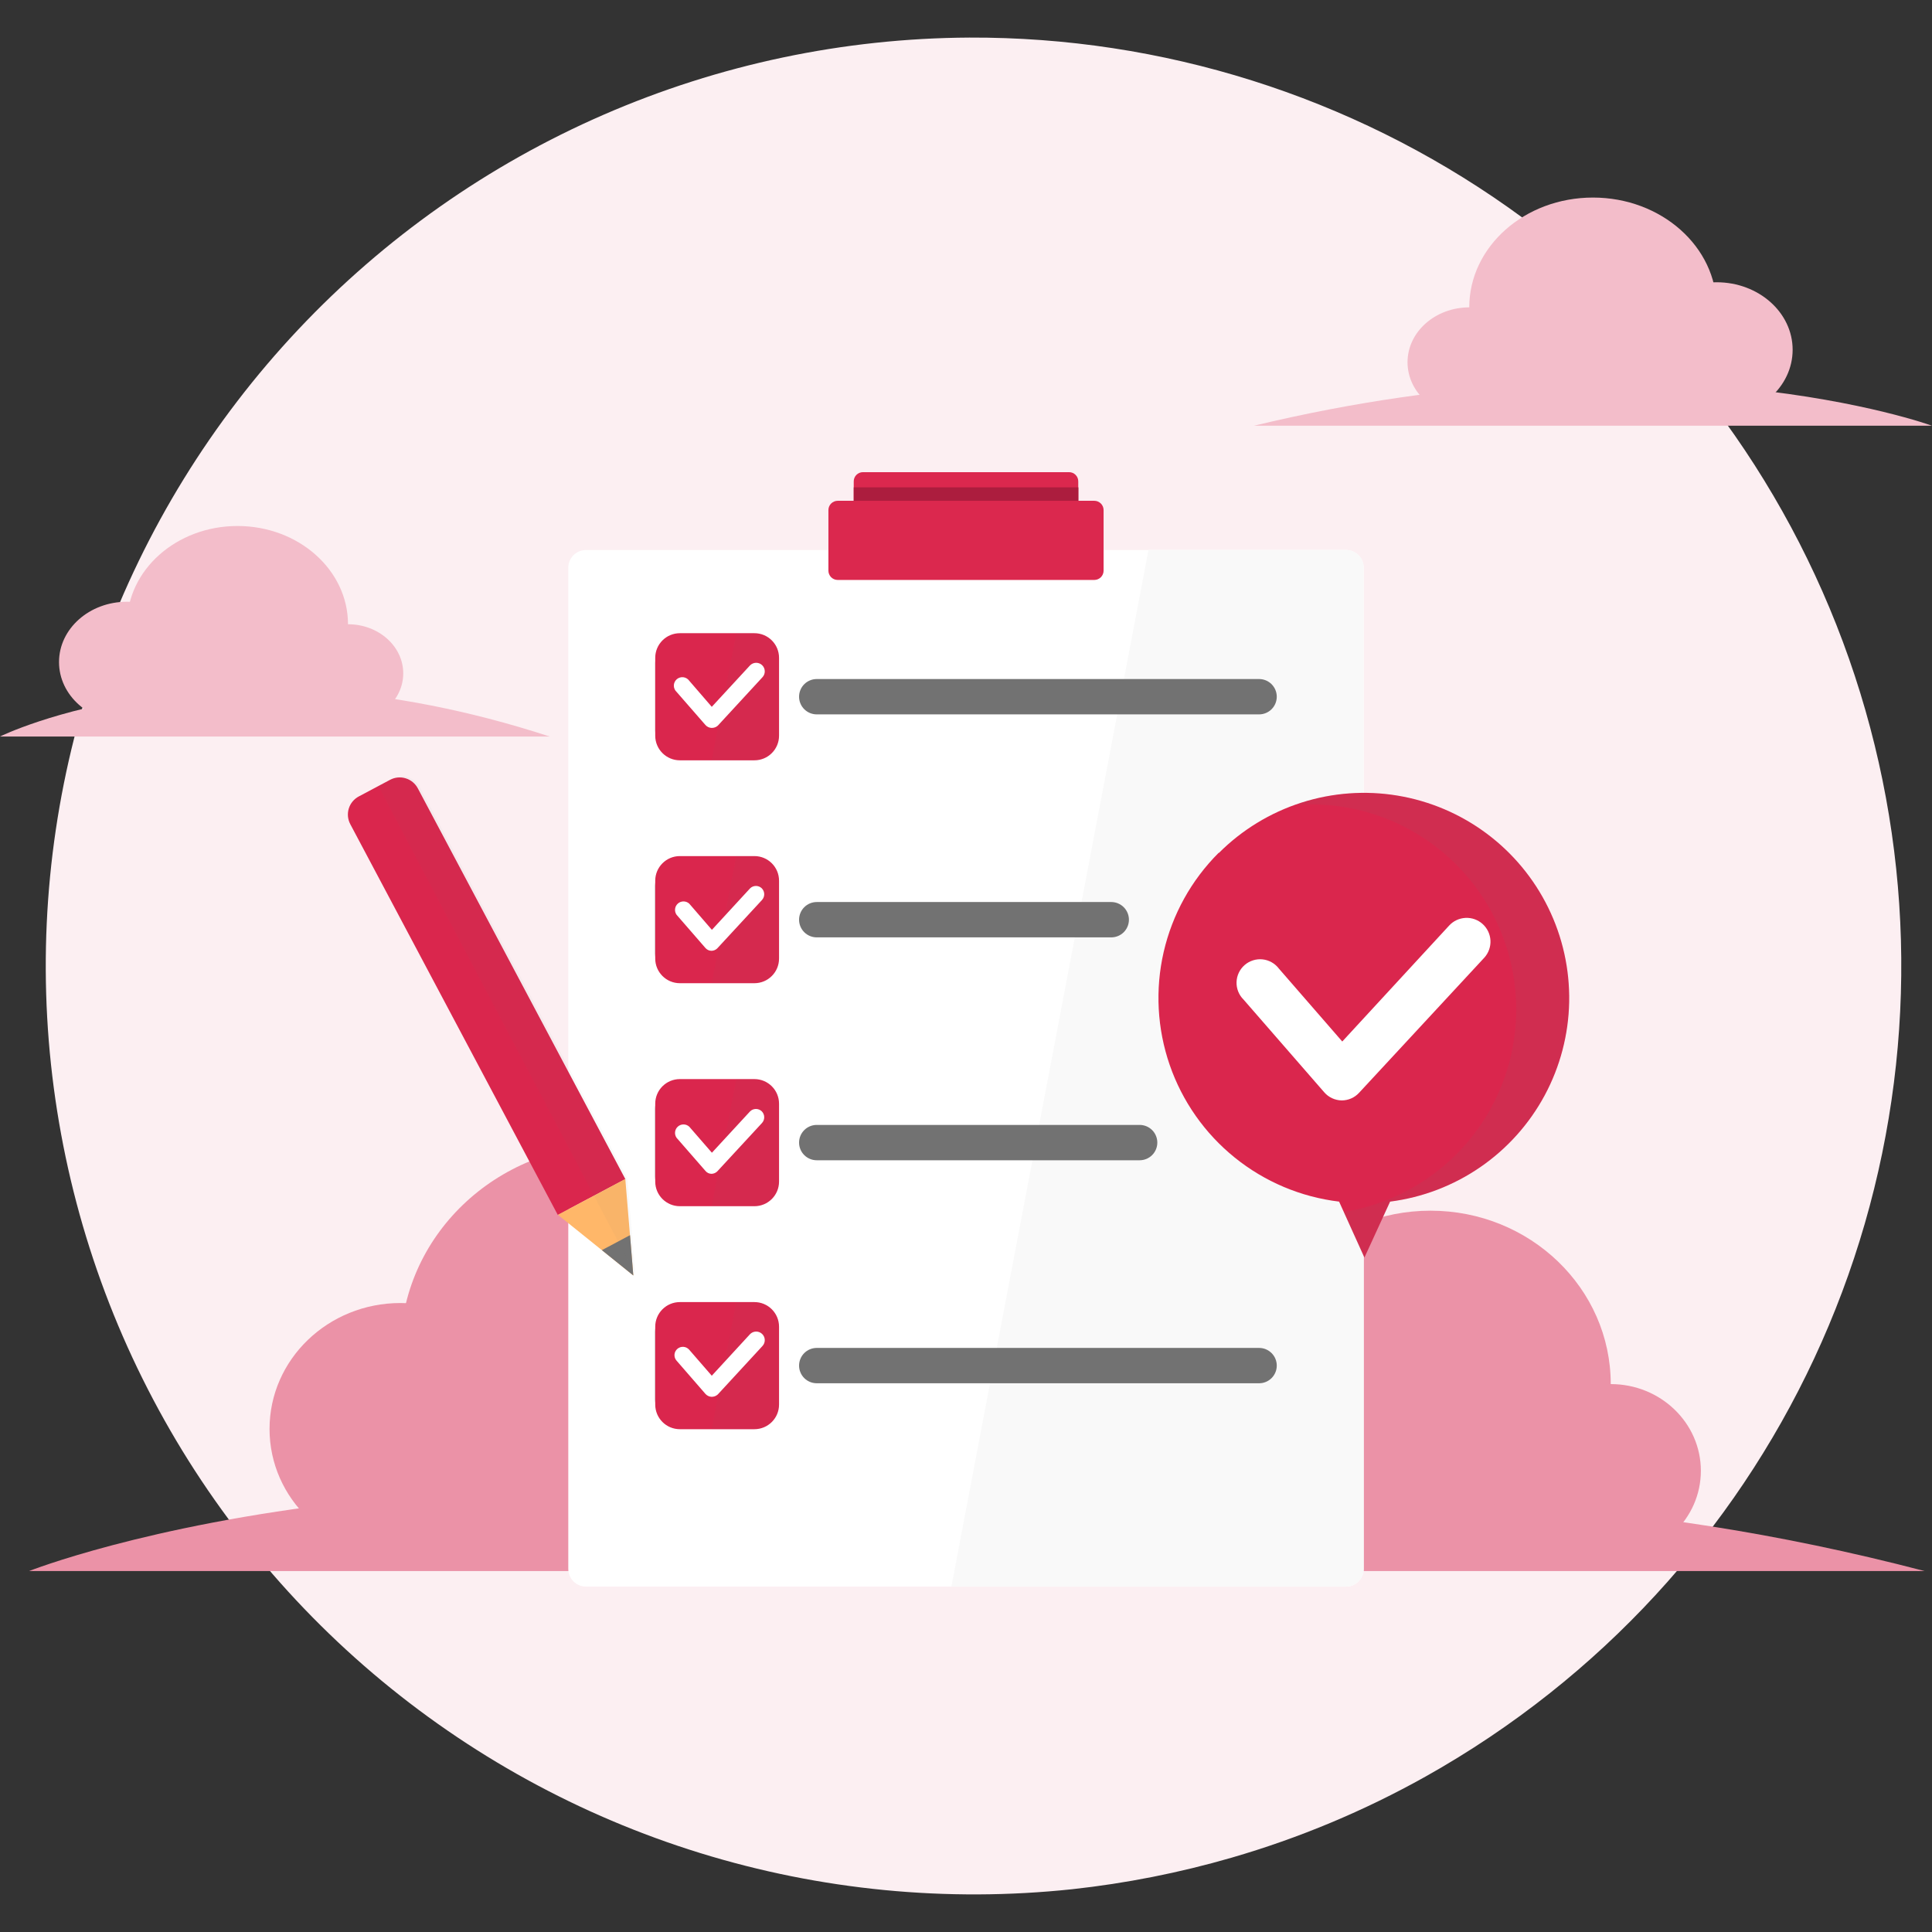 <svg width="164" height="164" viewBox="0 0 164 164" fill="none" xmlns="http://www.w3.org/2000/svg">
<rect x="0" y="0" width="164" height="164" fill="#333333" stroke="none"/>
<g clip-path="url(#clip0_12384_3001)">
<path d="M82.28 3.19C71.598 3.246 61.039 5.473 51.244 9.736C41.449 13.999 32.623 20.209 25.303 27.988C17.982 35.767 12.319 44.953 8.658 54.989C4.996 65.024 3.414 75.699 4.005 86.365C4.597 97.03 7.351 107.465 12.1 117.033C16.848 126.602 23.493 135.105 31.629 142.027C39.766 148.949 49.224 154.144 59.431 157.297C69.637 160.45 80.378 161.496 91 160.37C95.586 159.871 100.12 158.974 104.55 157.69C110.278 156.03 115.797 153.722 121 150.81C124.707 148.733 128.242 146.362 131.57 143.72C144.404 133.538 153.745 119.609 158.294 103.871C162.843 88.132 162.374 71.368 156.952 55.909C151.53 40.45 141.424 27.065 128.041 17.616C114.658 8.168 98.663 3.125 82.28 3.19Z" fill="#FCEFF2"/>
<path d="M121.43 132.21C129.88 132.21 136.73 125.619 136.73 117.49C136.73 109.36 129.88 102.77 121.43 102.77C112.98 102.77 106.13 109.36 106.13 117.49C106.13 125.619 112.98 132.21 121.43 132.21Z" fill="#EB92A7"/>
<path d="M136.73 132.21C140.955 132.21 144.38 128.915 144.38 124.85C144.38 120.785 140.955 117.49 136.73 117.49C132.505 117.49 129.08 120.785 129.08 124.85C129.08 128.915 132.505 132.21 136.73 132.21Z" fill="#EB92A7"/>
<path d="M106.13 132.2C111.322 132.2 115.53 128.153 115.53 123.16C115.53 118.167 111.322 114.12 106.13 114.12C100.939 114.12 96.73 118.167 96.73 123.16C96.73 128.153 100.939 132.2 106.13 132.2Z" fill="#EB92A7"/>
<path d="M163.37 133.359H79.49C79.49 133.359 112.79 120.149 163.37 133.359Z" fill="#EB92A7"/>
<path d="M52.08 132C62.071 132 70.17 124.205 70.17 114.59C70.17 104.974 62.071 97.18 52.08 97.18C42.09 97.18 33.99 104.974 33.99 114.59C33.99 124.205 42.09 132 52.08 132Z" fill="#EB92A7"/>
<path d="M70.17 131.99C75.168 131.99 79.22 128.095 79.22 123.29C79.22 118.485 75.168 114.59 70.17 114.59C65.172 114.59 61.12 118.485 61.12 123.29C61.12 128.095 65.172 131.99 70.17 131.99Z" fill="#EB92A7"/>
<path d="M33.99 131.989C40.126 131.989 45.1 127.203 45.1 121.299C45.1 115.395 40.126 110.609 33.99 110.609C27.854 110.609 22.88 115.395 22.88 121.299C22.88 127.203 27.854 131.989 33.99 131.989Z" fill="#EB92A7"/>
<path d="M101.68 133.36H2.47C2.47 133.36 41.85 117.74 101.68 133.36Z" fill="#EB92A7"/>
<path d="M20.16 61.33C25.341 61.33 29.54 57.596 29.54 52.99C29.54 48.384 25.341 44.65 20.16 44.65C14.98 44.65 10.78 48.384 10.78 52.99C10.78 57.596 14.98 61.33 20.16 61.33Z" fill="#F3BDCA"/>
<path d="M29.54 61.33C32.13 61.33 34.23 59.463 34.23 57.16C34.23 54.857 32.13 52.99 29.54 52.99C26.95 52.99 24.85 54.857 24.85 57.16C24.85 59.463 26.95 61.33 29.54 61.33Z" fill="#F3BDCA"/>
<path d="M10.77 61.32C13.951 61.32 16.53 59.028 16.53 56.2C16.53 53.372 13.951 51.08 10.77 51.08C7.589 51.08 5.01 53.372 5.01 56.2C5.01 59.028 7.589 61.32 10.77 61.32Z" fill="#F3BDCA"/>
<path d="M46.66 62.52H0C0 62.52 18.52 53.33 46.66 62.52Z" fill="#F3BDCA"/>
<path d="M135.22 35.41C141.019 35.41 145.72 31.237 145.72 26.09C145.72 20.942 141.019 16.77 135.22 16.77C129.421 16.77 124.72 20.942 124.72 26.09C124.72 31.237 129.421 35.41 135.22 35.41Z" fill="#F3BDCA"/>
<path d="M124.73 35.41C127.629 35.41 129.98 33.324 129.98 30.75C129.98 28.176 127.629 26.09 124.73 26.09C121.83 26.09 119.48 28.176 119.48 30.75C119.48 33.324 121.83 35.41 124.73 35.41Z" fill="#F3BDCA"/>
<path d="M145.72 35.42C149.282 35.42 152.17 32.855 152.17 29.69C152.17 26.525 149.282 23.96 145.72 23.96C142.158 23.96 139.27 26.525 139.27 29.69C139.27 32.855 142.158 35.42 145.72 35.42Z" fill="#F3BDCA"/>
<path d="M106.44 36.139H164C164 36.139 141.15 27.779 106.44 36.139Z" fill="#F3BDCA"/>
<path d="M114.26 46.69H49.74C48.912 46.69 48.24 47.362 48.24 48.19V133.18C48.24 134.009 48.912 134.68 49.74 134.68H114.26C115.089 134.68 115.76 134.009 115.76 133.18V48.19C115.76 47.362 115.089 46.69 114.26 46.69Z" fill="white"/>
<path d="M80.76 134.68H114.26C114.657 134.677 115.037 134.518 115.317 134.237C115.598 133.957 115.757 133.577 115.76 133.18V48.18C115.76 47.782 115.602 47.4 115.32 47.119C115.039 46.838 114.657 46.68 114.26 46.68H97.49L80.76 134.68Z" fill="#F9F9F9"/>
<path d="M63.73 55.391H58.02C57.523 55.391 57.12 55.794 57.12 56.291V62.001C57.12 62.498 57.523 62.901 58.02 62.901H63.73C64.227 62.901 64.63 62.498 64.63 62.001V56.291C64.63 55.794 64.227 55.391 63.73 55.391Z" fill="white"/>
<path d="M63.73 64.401H58C57.367 64.395 56.762 64.14 56.316 63.691C55.87 63.241 55.62 62.634 55.62 62.001V56.281C55.62 55.648 55.871 55.042 56.317 54.594C56.763 54.146 57.368 53.893 58 53.891H63.72C64.355 53.891 64.964 54.142 65.414 54.59C65.864 55.038 66.118 55.646 66.12 56.281V62.001C66.118 62.635 65.865 63.242 65.418 63.691C64.971 64.141 64.364 64.395 63.73 64.401ZM58.62 61.401H63.13V56.891H58.62V61.401Z" fill="#727272"/>
<path d="M106.88 60.641H69.33C68.932 60.641 68.551 60.483 68.269 60.201C67.988 59.92 67.83 59.538 67.83 59.141C67.83 58.743 67.988 58.361 68.269 58.08C68.551 57.799 68.932 57.641 69.33 57.641H106.88C107.278 57.641 107.66 57.799 107.941 58.08C108.222 58.361 108.38 58.743 108.38 59.141C108.38 59.538 108.222 59.92 107.941 60.201C107.66 60.483 107.278 60.641 106.88 60.641Z" fill="#727272"/>
<path d="M63.73 74.31H58.02C57.523 74.31 57.12 74.713 57.12 75.21V80.92C57.12 81.417 57.523 81.82 58.02 81.82H63.73C64.227 81.82 64.63 81.417 64.63 80.92V75.21C64.63 74.713 64.227 74.31 63.73 74.31Z" fill="white"/>
<path d="M63.73 83.32H58C57.366 83.32 56.758 83.068 56.31 82.62C55.862 82.171 55.61 81.563 55.61 80.93V75.21C55.61 74.575 55.861 73.966 56.309 73.516C56.757 73.066 57.365 72.812 58 72.81H63.72C64.356 72.812 64.965 73.066 65.414 73.515C65.864 73.965 66.117 74.574 66.12 75.21V80.93C66.117 81.563 65.865 82.169 65.417 82.617C64.969 83.064 64.363 83.317 63.73 83.32ZM58.62 80.32H63.13V75.81H58.62V80.32Z" fill="#727272"/>
<path d="M94.33 79.57H69.33C68.932 79.57 68.551 79.412 68.269 79.131C67.988 78.85 67.83 78.468 67.83 78.07C67.83 77.672 67.988 77.291 68.269 77.01C68.551 76.728 68.932 76.57 69.33 76.57H94.33C94.728 76.57 95.11 76.728 95.391 77.01C95.672 77.291 95.83 77.672 95.83 78.07C95.83 78.468 95.672 78.85 95.391 79.131C95.11 79.412 94.728 79.57 94.33 79.57Z" fill="#727272"/>
<path d="M63.73 102.25H58C57.365 102.248 56.757 101.994 56.309 101.544C55.861 101.094 55.61 100.485 55.61 99.85V94.13C55.61 93.496 55.862 92.888 56.31 92.44C56.758 91.992 57.366 91.74 58 91.74H63.72C64.355 91.74 64.964 91.992 65.413 92.44C65.863 92.888 66.117 93.495 66.12 94.13V99.85C66.117 100.484 65.865 101.092 65.418 101.541C64.97 101.99 64.364 102.245 63.73 102.25ZM58.62 99.25H63.13V94.74H58.62V99.25Z" fill="#727272"/>
<path d="M96.74 98.49H69.33C68.932 98.49 68.551 98.332 68.269 98.051C67.988 97.77 67.83 97.388 67.83 96.99C67.83 96.592 67.988 96.211 68.269 95.93C68.551 95.648 68.932 95.49 69.33 95.49H96.74C97.138 95.49 97.52 95.648 97.801 95.93C98.082 96.211 98.24 96.592 98.24 96.99C98.24 97.388 98.082 97.77 97.801 98.051C97.52 98.332 97.138 98.49 96.74 98.49Z" fill="#727272"/>
<path d="M63.73 112.17H58.02C57.523 112.17 57.12 112.573 57.12 113.07V118.78C57.12 119.277 57.523 119.68 58.02 119.68H63.73C64.227 119.68 64.63 119.277 64.63 118.78V113.07C64.63 112.573 64.227 112.17 63.73 112.17Z" fill="white"/>
<path d="M63.73 121.17H58C57.366 121.17 56.758 120.918 56.31 120.47C55.862 120.022 55.61 119.414 55.61 118.78V113.06C55.61 112.426 55.862 111.818 56.31 111.37C56.758 110.922 57.366 110.67 58 110.67H63.72C64.355 110.67 64.964 110.921 65.413 111.369C65.863 111.817 66.117 112.425 66.12 113.06V118.78C66.117 119.413 65.865 120.019 65.417 120.467C64.969 120.915 64.363 121.167 63.73 121.17ZM58.62 118.17H63.13V113.67H58.62V118.17Z" fill="#727272"/>
<path d="M106.88 117.42H69.33C68.932 117.42 68.55 117.262 68.269 116.981C67.988 116.699 67.83 116.318 67.83 115.92C67.83 115.522 67.988 115.141 68.269 114.859C68.55 114.578 68.932 114.42 69.33 114.42H106.88C107.278 114.42 107.659 114.578 107.94 114.859C108.222 115.141 108.38 115.522 108.38 115.92C108.38 116.318 108.222 116.699 107.94 116.981C107.659 117.262 107.278 117.42 106.88 117.42Z" fill="#727272"/>
<path d="M91.53 42.51V40.87C91.531 40.767 91.512 40.664 91.474 40.569C91.435 40.473 91.378 40.386 91.305 40.312C91.233 40.239 91.146 40.18 91.051 40.14C90.956 40.101 90.853 40.08 90.75 40.08H73.25C73.147 40.08 73.044 40.101 72.949 40.14C72.854 40.18 72.767 40.239 72.695 40.312C72.622 40.386 72.565 40.473 72.526 40.569C72.488 40.664 72.469 40.767 72.47 40.87V42.51H71.11C71.006 42.51 70.903 42.531 70.808 42.57C70.712 42.61 70.625 42.668 70.551 42.742C70.478 42.815 70.42 42.902 70.38 42.998C70.34 43.094 70.32 43.196 70.32 43.3V48.44C70.32 48.544 70.34 48.647 70.38 48.742C70.42 48.838 70.478 48.925 70.551 48.999C70.625 49.072 70.712 49.13 70.808 49.17C70.903 49.21 71.006 49.23 71.11 49.23H92.89C93.1 49.23 93.3 49.147 93.449 48.999C93.597 48.85 93.68 48.65 93.68 48.44V43.3C93.68 43.091 93.597 42.89 93.449 42.742C93.3 42.593 93.1 42.51 92.89 42.51H91.53Z" fill="#DB284E"/>
<path d="M91.54 41.37H72.47V42.51H91.54V41.37Z" fill="#AC1D3E"/>
<path d="M30.463 67.603L33.113 66.196C33.52 65.98 33.997 65.934 34.438 66.069C34.88 66.204 35.249 66.509 35.466 66.917L53.082 100.089L47.35 103.133L29.734 69.961C29.626 69.758 29.56 69.536 29.538 69.308C29.517 69.08 29.54 68.849 29.608 68.63C29.676 68.411 29.786 68.207 29.933 68.031C30.08 67.855 30.26 67.71 30.463 67.603Z" fill="#DA264D"/>
<path d="M53.76 108.27L47.36 103.12L53.08 100.08L53.76 108.27Z" fill="#FFB769"/>
<path d="M51.09 106.12L53.48 104.85L53.76 108.27L51.09 106.12Z" fill="#727272"/>
<g opacity="0.2">
<path opacity="0.2" d="M53.93 108.169L53.25 99.999L35.63 66.809C35.411 66.405 35.042 66.102 34.602 65.967C34.163 65.833 33.688 65.876 33.28 66.089L32.11 66.709L53.93 108.169Z" fill="#727272"/>
</g>
<path d="M64.04 53.75H57.71C56.556 53.75 55.62 54.686 55.62 55.84V62.45C55.62 63.604 56.556 64.54 57.71 64.54H64.04C65.195 64.54 66.13 63.604 66.13 62.45V55.84C66.13 54.686 65.195 53.75 64.04 53.75Z" fill="#DA264D"/>
<g opacity="0.2">
<path opacity="0.2" d="M60.41 64.54H64C64.554 64.537 65.084 64.316 65.475 63.925C65.867 63.534 66.088 63.004 66.09 62.45V55.83C66.088 55.277 65.866 54.748 65.475 54.359C65.083 53.969 64.553 53.75 64 53.75H62.5L60.41 64.54Z" fill="#727272"/>
</g>
<path d="M60.4 61.79C60.301 61.786 60.204 61.761 60.115 61.718C60.025 61.675 59.946 61.615 59.88 61.54L57.43 58.73C57.356 58.662 57.297 58.578 57.258 58.485C57.218 58.392 57.198 58.292 57.2 58.191C57.201 58.09 57.224 57.99 57.267 57.899C57.309 57.807 57.371 57.726 57.447 57.659C57.523 57.593 57.612 57.543 57.709 57.514C57.806 57.484 57.907 57.475 58.008 57.488C58.108 57.5 58.205 57.533 58.291 57.586C58.378 57.638 58.452 57.708 58.51 57.79L60.42 60L63.66 56.49C63.793 56.35 63.976 56.268 64.169 56.262C64.362 56.256 64.549 56.328 64.69 56.46C64.831 56.593 64.913 56.776 64.918 56.969C64.924 57.162 64.853 57.35 64.72 57.49L60.93 61.6C60.784 61.729 60.594 61.797 60.4 61.79Z" fill="white"/>
<path d="M64.04 72.67H57.71C56.556 72.67 55.62 73.606 55.62 74.76V81.37C55.62 82.524 56.556 83.46 57.71 83.46H64.04C65.195 83.46 66.13 82.524 66.13 81.37V74.76C66.13 73.606 65.195 72.67 64.04 72.67Z" fill="#DA264D"/>
<g opacity="0.2">
<path opacity="0.2" d="M60.41 83.46H64C64.553 83.46 65.083 83.241 65.475 82.851C65.866 82.462 66.088 81.933 66.09 81.38V74.76C66.088 74.206 65.867 73.676 65.475 73.285C65.084 72.894 64.554 72.673 64 72.67H62.5L60.41 83.46Z" fill="#727272"/>
</g>
<path d="M60.4 80.71C60.301 80.71 60.203 80.688 60.114 80.647C60.024 80.605 59.944 80.545 59.88 80.47L57.43 77.65C57.328 77.504 57.284 77.326 57.306 77.15C57.327 76.974 57.413 76.811 57.547 76.695C57.681 76.578 57.854 76.515 58.032 76.518C58.209 76.521 58.38 76.589 58.51 76.71L60.43 78.93L63.67 75.41C63.803 75.278 63.982 75.204 64.17 75.204C64.357 75.204 64.537 75.278 64.67 75.41C64.799 75.544 64.872 75.724 64.872 75.91C64.872 76.097 64.799 76.276 64.67 76.41L60.88 80.51C60.75 80.634 60.579 80.706 60.4 80.71Z" fill="white"/>
<path d="M64.04 91.6H57.71C56.556 91.6 55.62 92.535 55.62 93.69V100.3C55.62 101.454 56.556 102.39 57.71 102.39H64.04C65.195 102.39 66.13 101.454 66.13 100.3V93.69C66.13 92.535 65.195 91.6 64.04 91.6Z" fill="#DA264D"/>
<g opacity="0.2">
<path opacity="0.2" d="M60.41 102.39H64C64.554 102.387 65.084 102.166 65.475 101.775C65.867 101.383 66.088 100.853 66.09 100.3V93.69C66.088 93.136 65.867 92.606 65.475 92.215C65.084 91.823 64.554 91.602 64 91.6H62.5L60.41 102.39Z" fill="#727272"/>
</g>
<path d="M60.4 99.641C60.3 99.64 60.201 99.618 60.111 99.575C60.022 99.531 59.942 99.469 59.88 99.391L57.43 96.581C57.328 96.435 57.284 96.257 57.306 96.081C57.327 95.904 57.413 95.742 57.547 95.626C57.681 95.509 57.854 95.446 58.032 95.449C58.209 95.451 58.38 95.52 58.51 95.641L60.43 97.851L63.67 94.341C63.803 94.209 63.982 94.135 64.17 94.135C64.357 94.135 64.537 94.209 64.67 94.341C64.799 94.475 64.872 94.654 64.872 94.841C64.872 95.027 64.799 95.207 64.67 95.341L60.88 99.441C60.75 99.565 60.579 99.636 60.4 99.641Z" fill="white"/>
<path d="M64.04 110.529H57.71C56.556 110.529 55.62 111.465 55.62 112.619V119.229C55.62 120.384 56.556 121.319 57.71 121.319H64.04C65.195 121.319 66.13 120.384 66.13 119.229V112.619C66.13 111.465 65.195 110.529 64.04 110.529Z" fill="#DA264D"/>
<g opacity="0.2">
<path opacity="0.2" d="M60.41 121.319H64C64.554 121.317 65.084 121.096 65.475 120.704C65.867 120.313 66.088 119.783 66.09 119.229V112.609C66.088 112.057 65.866 111.528 65.475 111.138C65.083 110.748 64.553 110.529 64 110.529H62.5L60.41 121.319Z" fill="#727272"/>
</g>
<path d="M60.4 118.57C60.301 118.565 60.204 118.541 60.115 118.498C60.025 118.455 59.946 118.394 59.88 118.32L57.43 115.5C57.368 115.43 57.32 115.349 57.29 115.26C57.26 115.172 57.248 115.078 57.254 114.985C57.261 114.892 57.286 114.801 57.328 114.718C57.37 114.634 57.429 114.56 57.5 114.5C57.642 114.377 57.827 114.315 58.014 114.328C58.202 114.341 58.377 114.428 58.5 114.57L60.42 116.78L63.66 113.26C63.793 113.119 63.976 113.037 64.169 113.032C64.362 113.026 64.549 113.097 64.69 113.23C64.831 113.362 64.913 113.546 64.918 113.739C64.924 113.932 64.853 114.119 64.72 114.26L60.93 118.37C60.786 118.502 60.596 118.574 60.4 118.57Z" fill="white"/>
<path d="M103.44 72.4C101.129 74.71 99.515 77.622 98.781 80.805C98.048 83.989 98.225 87.314 99.292 90.402C100.359 93.489 102.273 96.214 104.816 98.265C107.358 100.316 110.426 101.611 113.67 102L115.82 106.75L118 102C120.748 101.648 123.372 100.645 125.655 99.075C127.938 97.505 129.813 95.413 131.126 92.973C132.438 90.533 133.149 87.815 133.201 85.045C133.252 82.275 132.642 79.533 131.421 77.046C130.2 74.558 128.404 72.398 126.181 70.745C123.958 69.091 121.373 67.992 118.64 67.537C115.907 67.083 113.105 67.287 110.466 68.133C107.828 68.979 105.429 70.442 103.47 72.4H103.44Z" fill="#DA264D"/>
<path d="M113.89 93.41C113.609 93.406 113.331 93.342 113.076 93.223C112.821 93.105 112.594 92.933 112.41 92.721L105.56 84.85C105.364 84.657 105.211 84.426 105.108 84.171C105.006 83.916 104.958 83.643 104.966 83.368C104.974 83.093 105.038 82.823 105.156 82.575C105.273 82.326 105.44 82.104 105.646 81.923C105.853 81.742 106.095 81.605 106.357 81.522C106.618 81.438 106.895 81.409 107.168 81.437C107.441 81.465 107.706 81.549 107.945 81.684C108.185 81.819 108.394 82.001 108.56 82.221L113.94 88.41L123 78.581C123.359 78.183 123.862 77.944 124.397 77.917C124.933 77.889 125.457 78.076 125.855 78.436C126.253 78.795 126.491 79.297 126.519 79.833C126.546 80.368 126.359 80.893 126 81.29L115.36 92.77C115.172 92.973 114.945 93.134 114.692 93.244C114.439 93.354 114.166 93.411 113.89 93.41Z" fill="white"/>
<path opacity="0.1" d="M109.88 68.339C114.364 67.973 118.816 69.357 122.303 72.201C125.789 75.045 128.039 79.128 128.58 83.595C129.122 88.061 127.914 92.564 125.209 96.159C122.504 99.754 118.512 102.163 114.07 102.879L115.82 106.759L118 101.999C120.424 101.687 122.755 100.867 124.841 99.594C126.928 98.321 128.723 96.623 130.109 94.611C131.496 92.598 132.444 90.316 132.89 87.913C133.337 85.51 133.272 83.04 132.701 80.664C132.13 78.287 131.065 76.058 129.575 74.12C128.085 72.183 126.204 70.581 124.055 69.418C121.905 68.255 119.534 67.558 117.097 67.373C114.66 67.187 112.211 67.516 109.91 68.339H109.88Z" fill="#727272"/>
</g>
<defs>
<clipPath id="clip0_12384_3001">
<rect width="164" height="164" fill="white"/>
</clipPath>
</defs>
</svg>
